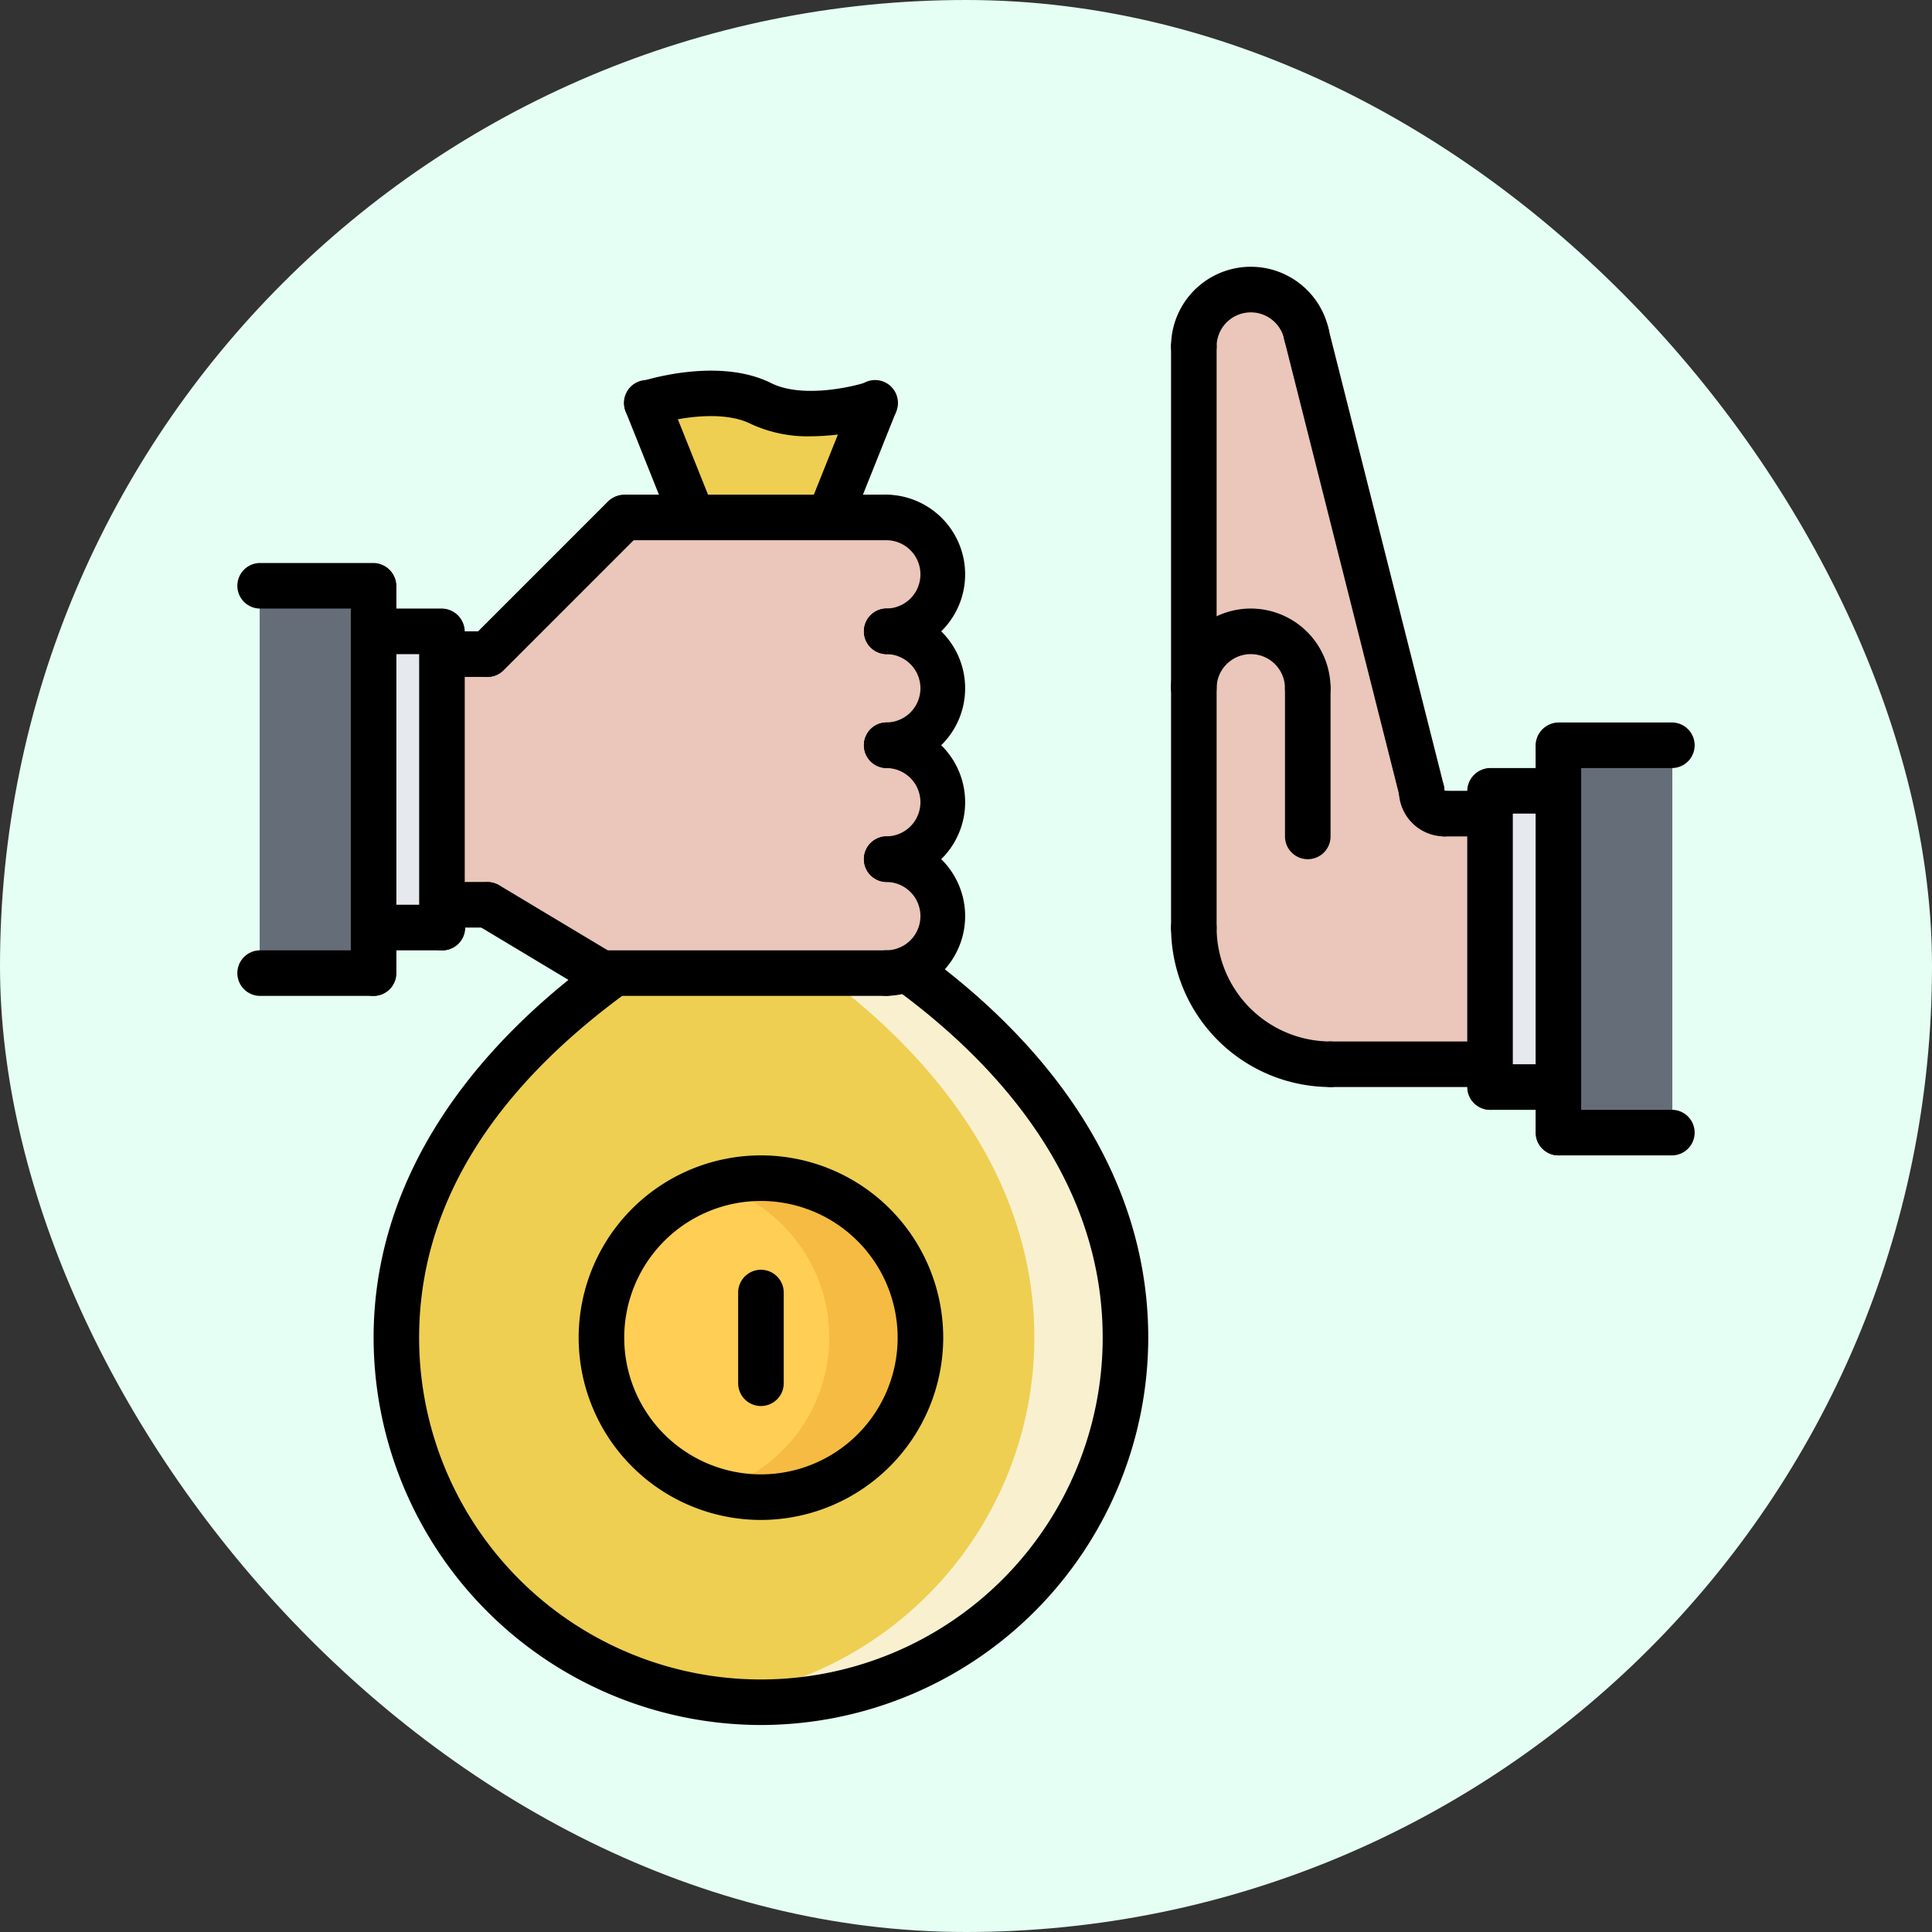 <svg xmlns="http://www.w3.org/2000/svg" width="210" height="210" viewBox="0 0 210 210">
  <rect x="0" y="0" width="210" height="210" fill="#333333" stroke="none"/>
  <g id="Grupo_82595" data-name="Grupo 82595" transform="translate(-2000.25 6720.173)">
    <rect id="Rectángulo_35034" data-name="Rectángulo 35034" width="210" height="210" rx="105" transform="translate(2000.25 -6720.173)" fill="#e5fff4"/>
    <g id="corrupcion" transform="translate(2026 -6691.173)">
      <path id="Trazado_115781" data-name="Trazado 115781" d="M111.524,246.719c13.968,10.13,23.726,23.775,23.726,40.022a39.625,39.625,0,0,1-79.25,0c0-16.246,9.758-29.5,23.726-39.625Zm0,0" transform="translate(-38.664 -170.342)" fill="#eecf52"/>
      <path id="Trazado_115782" data-name="Trazado 115782" d="M188.852,246.719l-9.745.122c13.879,10.117,23.565,23.717,23.565,39.9A39.61,39.61,0,0,1,168,326.021a39.375,39.375,0,0,0,44.578-39.28C212.578,270.494,202.821,256.849,188.852,246.719Zm0,0" transform="translate(-115.992 -170.342)" fill="#f8f0cf"/>
      <path id="Trazado_115783" data-name="Trazado 115783" d="M162.672,337.336a17.336,17.336,0,1,0-17.336,17.336A17.323,17.323,0,0,0,162.672,337.336Zm0,0" transform="translate(-88.375 -220.938)" fill="#ed5565"/>
      <path id="Trazado_115784" data-name="Trazado 115784" d="M168.766,45.545l-4.953,12.383H148.953L144,45.545s7.43-2.477,12.383,0S168.766,45.545,168.766,45.545Zm0,0" transform="translate(-99.422 -30.686)" fill="#eecf52"/>
      <path id="Trazado_115785" data-name="Trazado 115785" d="M447.43,184v32.2H440V184Zm0,0" transform="translate(-303.789 -127.039)" fill="#e6e9ed"/>
      <path id="Trazado_115786" data-name="Trazado 115786" d="M368.2,64.961V92.2H350.859A14.854,14.854,0,0,1,336,77.344V14.191a6.2,6.2,0,0,1,12.259-1.262l12.506,49.555a2.484,2.484,0,0,0,2.477,2.477Zm0,0" transform="translate(-231.984 -5.523)" fill="#eac6bb"/>
      <path id="Trazado_115787" data-name="Trazado 115787" d="M145.336,320A17.336,17.336,0,1,1,128,337.336,17.323,17.323,0,0,1,145.336,320Zm0,0" transform="translate(-88.375 -220.938)" fill="#ffce54"/>
      <path id="Trazado_115788" data-name="Trazado 115788" d="M172.953,320a17.313,17.313,0,0,0-4.953.726,17.329,17.329,0,0,1,0,33.216A17.333,17.333,0,1,0,172.953,320Zm0,0" transform="translate(-115.992 -220.938)" fill="#f6bb42"/>
      <path id="Trazado_115789" data-name="Trazado 115789" d="M55.43,157.719V160.2H48V128h7.43Zm0,0" transform="translate(-33.141 -88.375)" fill="#e6e9ed"/>
      <path id="Trazado_115790" data-name="Trazado 115790" d="M120.293,88a6.179,6.179,0,1,1,0,12.359v.024a6.179,6.179,0,1,1,0,12.359v.024a6.179,6.179,0,1,1,0,12.359v.024a6.18,6.18,0,0,1,2.13,11.986,6.076,6.076,0,0,1-2.13.372v.024H89.336L76.953,130.1H72V102.859h4.953L91.813,88Zm0,0" transform="translate(-49.711 -60.758)" fill="#eac6bb"/>
      <path id="Trazado_115791" data-name="Trazado 115791" d="M8,112H20.383v42.1H8Zm0,0" transform="translate(-5.523 -77.328)" fill="#656d78"/>
      <path id="Trazado_115792" data-name="Trazado 115792" d="M464,168h12.383v42.1H464Zm0,0" transform="translate(-320.359 -115.992)" fill="#656d78"/>
      <path id="Trazado_115793" data-name="Trazado 115793" d="M330.477,11.145A2.474,2.474,0,0,1,328,8.668a8.669,8.669,0,0,1,17.161-1.746,2.477,2.477,0,0,1-4.852,1,3.716,3.716,0,0,0-7.356.747A2.474,2.474,0,0,1,330.477,11.145Zm0,0" transform="translate(-226.461)"/>
      <path id="Trazado_115794" data-name="Trazado 115794" d="M382.572,70.462a2.479,2.479,0,0,1-2.4-1.87L367.663,19.052a2.478,2.478,0,1,1,4.8-1.214l12.51,49.541a2.48,2.48,0,0,1-1.8,3.01A2.577,2.577,0,0,1,382.572,70.462Zm0,0" transform="translate(-253.793 -11.025)"/>
      <path id="Trazado_115795" data-name="Trazado 115795" d="M412.953,183.43A4.958,4.958,0,0,1,408,178.477a2.477,2.477,0,0,1,4.953,0v0a2.474,2.474,0,1,1,0,4.948Zm0,0" transform="translate(-281.695 -121.516)"/>
      <path id="Trazado_115796" data-name="Trazado 115796" d="M330.477,88.105A2.474,2.474,0,0,1,328,85.629V22.477a2.477,2.477,0,0,1,4.953,0V85.629A2.474,2.474,0,0,1,330.477,88.105Zm0,0" transform="translate(-226.461 -13.809)"/>
      <path id="Trazado_115797" data-name="Trazado 115797" d="M345.336,243.812A17.359,17.359,0,0,1,328,226.477a2.477,2.477,0,0,1,4.953,0,12.4,12.4,0,0,0,12.383,12.383,2.477,2.477,0,0,1,0,4.953Zm0,0" transform="translate(-226.461 -154.656)"/>
      <path id="Trazado_115798" data-name="Trazado 115798" d="M395.812,276.953H378.477a2.477,2.477,0,0,1,0-4.953h17.336a2.477,2.477,0,0,1,0,4.953Zm0,0" transform="translate(-259.602 -187.797)"/>
      <path id="Trazado_115799" data-name="Trazado 115799" d="M342.859,131.145a2.474,2.474,0,0,1-2.477-2.477,3.715,3.715,0,0,0-7.43,0,2.477,2.477,0,0,1-4.953,0,8.668,8.668,0,0,1,17.336,0A2.474,2.474,0,0,1,342.859,131.145Zm0,0" transform="translate(-226.461 -82.852)"/>
      <path id="Trazado_115800" data-name="Trazado 115800" d="M222.484,97.331a2.477,2.477,0,0,1,0-4.953,3.712,3.712,0,0,0,0-7.425,2.477,2.477,0,0,1,0-4.953,8.666,8.666,0,0,1,0,17.331Zm0,0" transform="translate(-151.9 -55.234)"/>
      <path id="Trazado_115801" data-name="Trazado 115801" d="M222.484,137.331a2.477,2.477,0,0,1,0-4.953,3.712,3.712,0,0,0,0-7.425,2.477,2.477,0,0,1,0-4.953,8.666,8.666,0,0,1,0,17.331Zm0,0" transform="translate(-151.9 -82.852)"/>
      <path id="Trazado_115802" data-name="Trazado 115802" d="M222.484,177.331a2.477,2.477,0,0,1,0-4.953,3.712,3.712,0,0,0,0-7.425,2.477,2.477,0,0,1,0-4.953,8.666,8.666,0,0,1,0,17.331Zm0,0" transform="translate(-151.9 -110.469)"/>
      <path id="Trazado_115803" data-name="Trazado 115803" d="M222.484,217.331a2.477,2.477,0,0,1,0-4.953,3.712,3.712,0,0,0,0-7.425,2.477,2.477,0,0,1,0-4.953,8.666,8.666,0,0,1,0,17.331Zm0,0" transform="translate(-151.9 -138.086)"/>
      <path id="Trazado_115804" data-name="Trazado 115804" d="M370.477,161.051A2.474,2.474,0,0,1,368,158.574v-16.1a2.477,2.477,0,0,1,4.953,0v16.1A2.474,2.474,0,0,1,370.477,161.051Zm0,0" transform="translate(-254.078 -96.66)"/>
      <path id="Trazado_115805" data-name="Trazado 115805" d="M423.43,188.953h-4.953a2.477,2.477,0,0,1,0-4.953h4.953a2.477,2.477,0,0,1,0,4.953Zm0,0" transform="translate(-287.219 -127.039)"/>
      <path id="Trazado_115806" data-name="Trazado 115806" d="M434.477,213.148A2.474,2.474,0,0,1,432,210.672v-32.2a2.477,2.477,0,0,1,4.953,0v32.2A2.474,2.474,0,0,1,434.477,213.148Zm0,0" transform="translate(-298.266 -121.516)"/>
      <path id="Trazado_115807" data-name="Trazado 115807" d="M441.906,284.953h-7.43a2.477,2.477,0,0,1,0-4.953h7.43a2.477,2.477,0,0,1,0,4.953Zm0,0" transform="translate(-298.266 -193.32)"/>
      <path id="Trazado_115808" data-name="Trazado 115808" d="M441.906,180.953h-7.43a2.477,2.477,0,0,1,0-4.953h7.43a2.477,2.477,0,0,1,0,4.953Zm0,0" transform="translate(-298.266 -121.516)"/>
      <path id="Trazado_115809" data-name="Trazado 115809" d="M458.477,207.055A2.474,2.474,0,0,1,456,204.578v-42.1a2.477,2.477,0,0,1,4.953,0v42.1A2.474,2.474,0,0,1,458.477,207.055Zm0,0" transform="translate(-314.836 -110.469)"/>
      <path id="Trazado_115810" data-name="Trazado 115810" d="M470.859,300.953H458.477a2.477,2.477,0,0,1,0-4.953h12.383a2.477,2.477,0,0,1,0,4.953Zm0,0" transform="translate(-314.836 -204.367)"/>
      <path id="Trazado_115811" data-name="Trazado 115811" d="M470.859,164.953H458.477a2.477,2.477,0,0,1,0-4.953h12.383a2.477,2.477,0,0,1,0,4.953Zm0,0" transform="translate(-314.836 -110.469)"/>
      <path id="Trazado_115812" data-name="Trazado 115812" d="M66.477,157.148A2.474,2.474,0,0,1,64,154.672v-32.2a2.477,2.477,0,0,1,4.953,0v32.2A2.474,2.474,0,0,1,66.477,157.148Zm0,0" transform="translate(-44.188 -82.852)"/>
      <path id="Trazado_115813" data-name="Trazado 115813" d="M49.906,228.953h-7.43a2.477,2.477,0,0,1,0-4.953h7.43a2.477,2.477,0,1,1,0,4.953Zm0,0" transform="translate(-27.617 -154.656)"/>
      <path id="Trazado_115814" data-name="Trazado 115814" d="M49.906,124.953h-7.43a2.477,2.477,0,0,1,0-4.953h7.43a2.477,2.477,0,0,1,0,4.953Zm0,0" transform="translate(-27.617 -82.852)"/>
      <path id="Trazado_115815" data-name="Trazado 115815" d="M42.477,151.055A2.474,2.474,0,0,1,40,148.578v-42.1a2.477,2.477,0,0,1,4.953,0v42.1A2.474,2.474,0,0,1,42.477,151.055Zm0,0" transform="translate(-27.617 -71.805)"/>
      <path id="Trazado_115816" data-name="Trazado 115816" d="M14.859,244.953H2.477a2.477,2.477,0,0,1,0-4.953H14.859a2.477,2.477,0,0,1,0,4.953Zm0,0" transform="translate(0 -165.703)"/>
      <path id="Trazado_115817" data-name="Trazado 115817" d="M14.859,108.953H2.477a2.477,2.477,0,0,1,0-4.953H14.859a2.477,2.477,0,0,1,0,4.953Zm0,0" transform="translate(0 -71.805)"/>
      <path id="Trazado_115818" data-name="Trazado 115818" d="M71.43,132.953H66.477a2.477,2.477,0,0,1,0-4.953H71.43a2.477,2.477,0,0,1,0,4.953Zm0,0" transform="translate(-44.188 -88.375)"/>
      <path id="Trazado_115819" data-name="Trazado 115819" d="M71.43,220.953H66.477a2.477,2.477,0,0,1,0-4.953H71.43a2.477,2.477,0,0,1,0,4.953Zm0,0" transform="translate(-44.188 -149.133)"/>
      <path id="Trazado_115820" data-name="Trazado 115820" d="M82.475,99.81a2.477,2.477,0,0,1-1.751-4.228L95.583,80.724a2.476,2.476,0,0,1,3.5,3.5L84.226,99.085A2.472,2.472,0,0,1,82.475,99.81Zm0,0" transform="translate(-55.232 -55.232)"/>
      <path id="Trazado_115821" data-name="Trazado 115821" d="M158.959,84.953H130.477a2.477,2.477,0,0,1,0-4.953h28.483a2.477,2.477,0,0,1,0,4.953Zm0,0" transform="translate(-88.375 -55.234)"/>
      <path id="Trazado_115822" data-name="Trazado 115822" d="M153.436,244.953H122.477a2.477,2.477,0,0,1,0-4.953h30.959a2.477,2.477,0,0,1,0,4.953Zm0,0" transform="translate(-82.852 -165.703)"/>
      <path id="Trazado_115823" data-name="Trazado 115823" d="M94.853,228.38a2.462,2.462,0,0,1-1.273-.354L81.2,220.6a2.477,2.477,0,0,1,2.549-4.247l12.383,7.43a2.477,2.477,0,0,1-1.276,4.6Zm0,0" transform="translate(-55.231 -149.13)"/>
      <path id="Trazado_115824" data-name="Trazado 115824" d="M143.426,57.33a2.479,2.479,0,0,1-2.3-1.558l-4.953-12.383a2.478,2.478,0,1,1,4.6-1.838l4.953,12.383a2.48,2.48,0,0,1-1.382,3.22A2.451,2.451,0,0,1,143.426,57.33Zm0,0" transform="translate(-93.895 -27.611)"/>
      <path id="Trazado_115825" data-name="Trazado 115825" d="M202.473,57.329a2.451,2.451,0,0,1-.919-.175,2.48,2.48,0,0,1-1.382-3.22l4.953-12.383a2.478,2.478,0,1,1,4.6,1.838l-4.953,12.383A2.479,2.479,0,0,1,202.473,57.329Zm0,0" transform="translate(-138.083 -27.61)"/>
      <path id="Trazado_115826" data-name="Trazado 115826" d="M156.276,43.606a14.671,14.671,0,0,1-6.531-1.352c-3.311-1.657-8.7-.466-10.49.134a2.477,2.477,0,0,1-1.567-4.7c.341-.114,8.467-2.768,14.274.134,3.312,1.657,8.7.466,10.492-.134a2.477,2.477,0,1,1,1.567,4.7A26.979,26.979,0,0,1,156.276,43.606Zm0,0" transform="translate(-93.894 -25.181)"/>
      <path id="Trazado_115827" data-name="Trazado 115827" d="M90.1,323.291a42.149,42.149,0,0,1-42.1-42.1c0-15.481,8.562-29.875,24.758-41.631a2.476,2.476,0,0,1,2.9,4.01c-15.067,10.939-22.71,23.6-22.71,37.621a37.148,37.148,0,0,0,74.3,0c0-17.8-12.35-30.508-22.712-38.028a2.477,2.477,0,0,1,2.909-4.01c16.2,11.754,24.756,26.294,24.756,42.037A42.149,42.149,0,0,1,90.1,323.291Zm0,0" transform="translate(-33.141 -164.791)"/>
      <path id="Trazado_115828" data-name="Trazado 115828" d="M139.813,351.625a19.813,19.813,0,1,1,19.813-19.812A19.835,19.835,0,0,1,139.813,351.625Zm0-34.672a14.859,14.859,0,1,0,14.859,14.859A14.874,14.874,0,0,0,139.813,316.953Zm0,0" transform="translate(-82.852 -215.414)"/>
      <path id="Trazado_115829" data-name="Trazado 115829" d="M178.477,366.859A2.474,2.474,0,0,1,176,364.383v-9.906a2.477,2.477,0,0,1,4.953,0v9.906A2.474,2.474,0,0,1,178.477,366.859Zm0,0" transform="translate(-121.516 -243.031)"/>
    </g>
  </g>
</svg>
